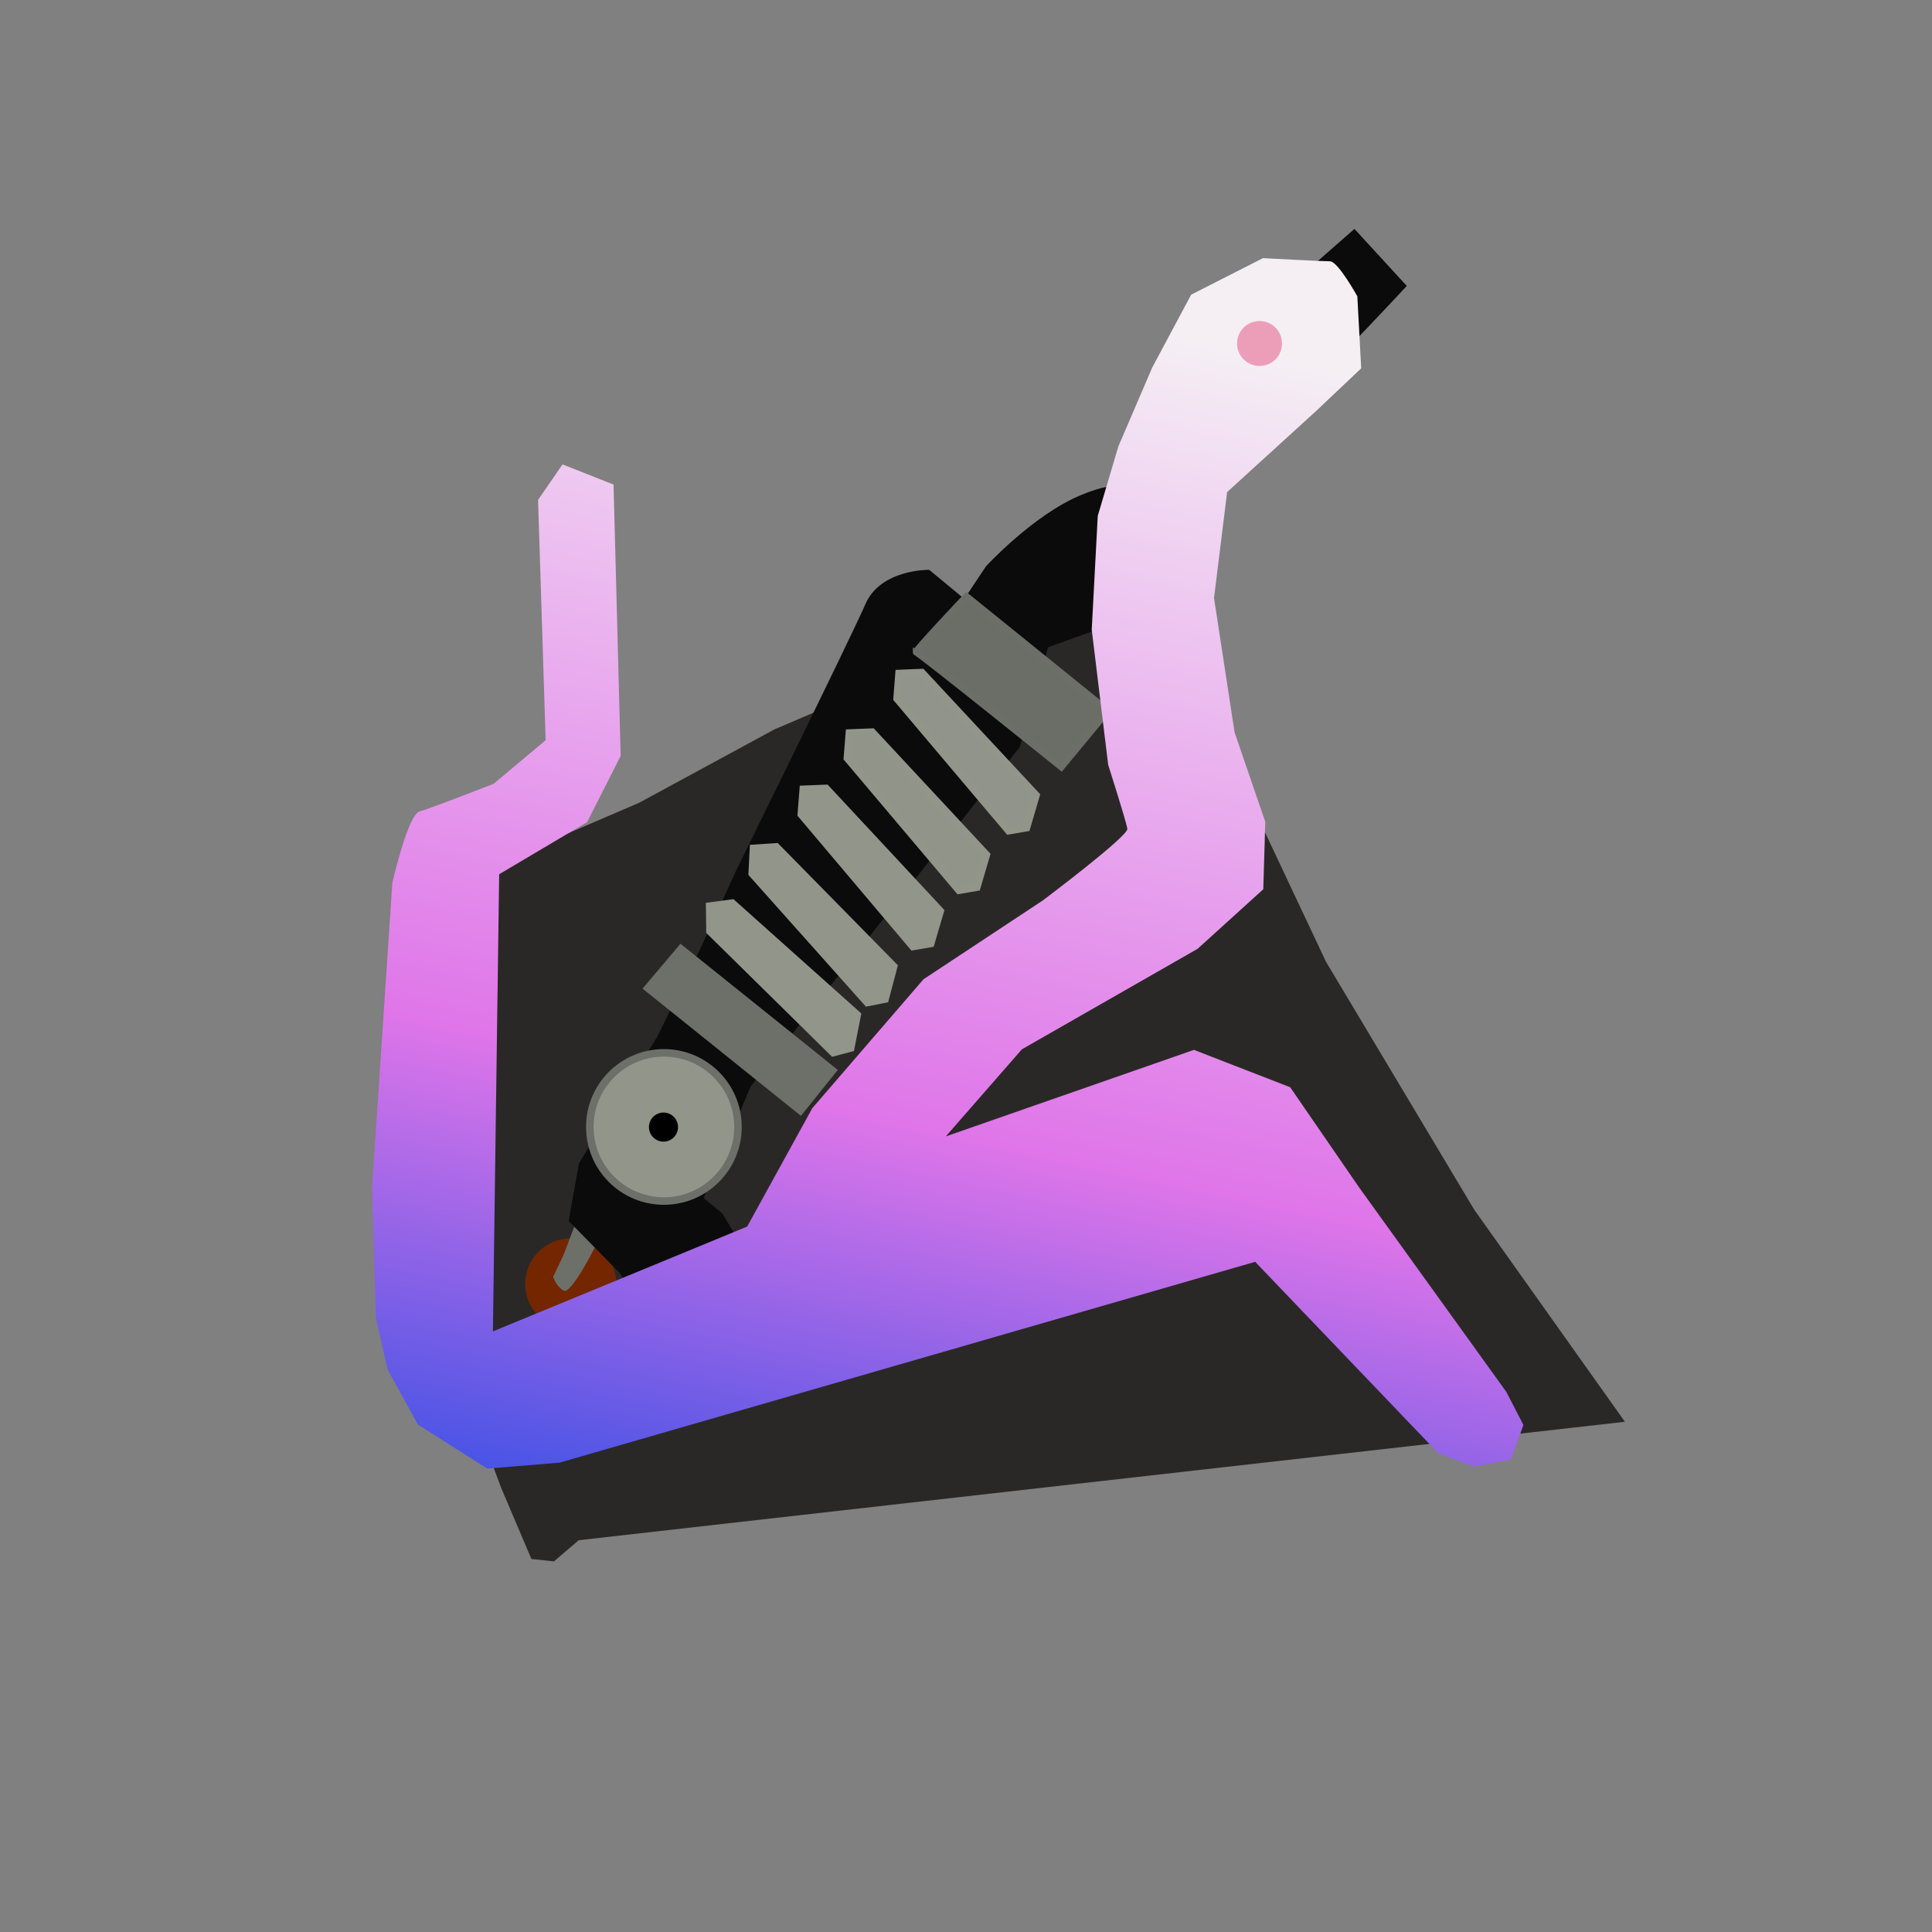 <?xml version="1.0" encoding="UTF-8" standalone="no"?>
<!-- Created with Inkscape (http://www.inkscape.org/) -->

<svg
   width="256"
   height="256"
   viewBox="0 0 67.733 67.733"
   version="1.1"
   id="svg5"
   xml:space="preserve"
   sodipodi:docname="slosher.svg"
   inkscape:version="1.2.1 (9c6d41e410, 2022-07-14, custom)"
   xmlns:inkscape="http://www.inkscape.org/namespaces/inkscape"
   xmlns:sodipodi="http://sodipodi.sourceforge.net/DTD/sodipodi-0.dtd"
   xmlns:xlink="http://www.w3.org/1999/xlink"
   xmlns="http://www.w3.org/2000/svg"
   xmlns:svg="http://www.w3.org/2000/svg"><rect x="0" y="0" width="67.733" height="67.733" fill="#808080" stroke="none"/><sodipodi:namedview
     id="namedview7"
     pagecolor="#ffffff"
     bordercolor="#666666"
     borderopacity="1.0"
     inkscape:showpageshadow="2"
     inkscape:pageopacity="0.0"
     inkscape:pagecheckerboard="0"
     inkscape:deskcolor="#d1d1d1"
     inkscape:document-units="mm"
     showgrid="false"
     inkscape:zoom="1.5887865"
     inkscape:cx="85.914628"
     inkscape:cy="123.6793"
     inkscape:window-width="1916"
     inkscape:window-height="1036"
     inkscape:window-x="0"
     inkscape:window-y="20"
     inkscape:window-maximized="1"
     inkscape:current-layer="layer1" /><defs
     id="defs2"><linearGradient
       inkscape:collect="always"
       id="linearGradient5782"><stop
         style="stop-color:#f5eff4;stop-opacity:1;"
         offset="0"
         id="stop5778" /><stop
         style="stop-color:#df75e9;stop-opacity:1;"
         offset="0.637"
         id="stop8322" /><stop
         style="stop-color:#3850e5;stop-opacity:1;"
         offset="1"
         id="stop5780" /></linearGradient><linearGradient
       inkscape:collect="always"
       xlink:href="#linearGradient5782"
       id="linearGradient5784"
       x1="47.906"
       y1="154.321"
       x2="38.293"
       y2="198.975"
       gradientUnits="userSpaceOnUse"
       gradientTransform="translate(-11.155,-143.582)" /><clipPath
       clipPathUnits="userSpaceOnUse"
       id="clipPath45897"><use
         x="0"
         y="0"
         xlink:href="#g45893"
         id="use45899" /></clipPath></defs><g
     inkscape:label="Layer 1"
     inkscape:groupmode="layer"
     id="layer1"><path
       style="fill:#2a2827;fill-opacity:1;stroke:none;stroke-width:0.265px;stroke-linecap:butt;stroke-linejoin:miter;stroke-opacity:1"
       d="m 19.421,54.74 0.868,-0.742 36.678,-4.153 -5.288,-7.444 -5.191,-8.682 -3.567,-7.57 -1.583,-7.842 -4.994,3.331 -9.201,3.937 -4.738,2.57 -3.787,1.627 -2.329,0.918 0.525,5.353 -0.279,13.334 1.031,2.776 1.064,2.502 z"
       id="path1994" /><g
       id="g61958"
       transform="translate(-12.009,-142.213)"><circle
         style="fill:#742600;fill-opacity:1;fill-rule:evenodd;stroke:none;stroke-width:0.265;stroke-opacity:1"
         id="path58870"
         cx="32.019"
         cy="187.226"
         r="1.597" /><path
         style="fill:#6d6f69;fill-opacity:1;stroke:none;stroke-width:0.265px;stroke-linecap:butt;stroke-linejoin:miter;stroke-opacity:1"
         d="m 32.291,184.823 -0.528,1.393 -0.363,0.759 c 0,0 0.09,0.308 0.36,0.483 0.269,0.175 1.129,-1.569 1.129,-1.569 l 0.575,-0.965 z"
         id="path59907" /><path
         style="fill:#0b0b0b;fill-opacity:1;stroke:none;stroke-width:0.265px;stroke-linecap:butt;stroke-linejoin:miter;stroke-opacity:1"
         d="m 59.494,150.238 -2.821,2.471 -3.362,4.145 -2.041,2.721 c 0,0 0.283,-0.689 -1.376,0 -1.659,0.689 -3.315,2.488 -3.315,2.488 l -0.763,1.145 -1.23,-1.018 c 0,0 -1.698,-0.031 -2.234,1.197 -0.536,1.228 -4.512,9.297 -4.512,9.297 l -1.314,2.862 -1.481,3.025 -1.284,2.028 -1.456,2.404 -0.361,2.015 1.823,1.856 0.681,1.377 3.876,-1.849 -0.993,-1.649 -0.656,-0.54 1.651,-3.911 4.3,-5.427 5.131,-6.463 0.996,-3.506 1.872,-0.675 c 0,0 5.726,-7.351 6.058,-7.351 0.332,0 4.646,-4.643 4.646,-4.643 z"
         id="path16171" /><path
         style="fill:#6b6d67;fill-opacity:1;stroke:#6c6e68;stroke-width:0.265px;stroke-linecap:butt;stroke-linejoin:miter;stroke-opacity:1"
         d="m 44.145,165.075 c 0.116,0.022 5.069,4.009 5.069,4.009 l 1.617,-1.953 -4.938,-3.991 c 0,0 -1.842,1.944 -1.748,1.935 z"
         id="path22637" /><path
         style="fill:#6d6f69;fill-opacity:1;stroke:#6d6f69;stroke-width:0.265px;stroke-linecap:butt;stroke-linejoin:miter;stroke-opacity:1"
         d="m 34.725,176.854 5.343,4.293 1.126,-1.404 -5.31,-4.26 z"
         id="path27817" /><path
         style="fill:#92958a;fill-opacity:1;stroke:#92958a;stroke-width:0.268px;stroke-linecap:butt;stroke-linejoin:miter;stroke-opacity:1"
         d="m 36.902,174.862 4.319,4.252 0.611,-0.162 0.228,-1.159 -4.38,-3.916 -0.789,0.104 z"
         id="path30132" /><path
         style="fill:#92958a;fill-opacity:1;stroke:#92958a;stroke-width:0.268px;stroke-linecap:butt;stroke-linejoin:miter;stroke-opacity:1"
         d="m 38.382,172.837 4.035,4.522 0.62,-0.123 0.302,-1.142 -4.118,-4.19 -0.794,0.053 z"
         id="path30132-3" /><path
         style="fill:#92958a;fill-opacity:1;stroke:#92958a;stroke-width:0.268px;stroke-linecap:butt;stroke-linejoin:miter;stroke-opacity:1"
         d="m 40.103,170.765 3.911,4.629 0.623,-0.106 0.333,-1.133 -4.003,-4.3 -0.795,0.032 z"
         id="path30132-6" /><path
         style="fill:#919489;fill-opacity:1;stroke:#92958a;stroke-width:0.268px;stroke-linecap:butt;stroke-linejoin:miter;stroke-opacity:1"
         d="m 41.719,168.792 3.911,4.629 0.623,-0.106 0.333,-1.133 -4.003,-4.3 -0.795,0.032 z"
         id="path30132-6-7" /><path
         style="fill:#91948a;fill-opacity:1;stroke:#92958a;stroke-width:0.268px;stroke-linecap:butt;stroke-linejoin:miter;stroke-opacity:1"
         d="m 43.461,166.705 3.911,4.629 0.623,-0.106 0.333,-1.133 -4.003,-4.3 -0.795,0.032 z"
         id="path30132-6-5" /><g
         id="g45905"
         transform="translate(-49.646,-0.535)"><circle
           style="fill:#92958a;fill-opacity:1;fill-rule:evenodd;stroke:#6d6f69;stroke-width:0.265;stroke-opacity:1"
           id="path41524"
           cx="84.93"
           cy="182.257"
           r="2.597" /><g
           id="g45895"
           clip-path="url(#clipPath45897)"
           style="fill:#000000;fill-opacity:1;fill-rule:evenodd;stroke:none;stroke-opacity:1"
           transform="translate(5.672,1.379)"><g
             inkscape:label="Clip"
             id="g45893"
             style="fill:#000000;fill-opacity:1;fill-rule:evenodd;stroke:none;stroke-opacity:1"><path
               id="path42252"
               style="fill:#000000;fill-opacity:1;stroke:none;stroke-width:0.265"
               d="m 79.754,180.883 a 0.51,0.51 0 0 1 -0.51,0.51 0.51,0.51 0 0 1 -0.51,-0.51 0.51,0.51 0 0 1 0.51,-0.51 0.51,0.51 0 0 1 0.51,0.51 z" /></g></g></g></g><path
       style="fill:url(#linearGradient5784);fill-opacity:1;stroke:none;stroke-width:0.265px;stroke-linecap:butt;stroke-linejoin:miter;stroke-opacity:1"
       d="m 13.176,46.207 0.41,1.802 1.066,1.934 2.43,1.543 2.535,-0.208 24.387,-7.041 6.411,6.701 1.243,0.477 1.312,-0.244 0.439,-1.214 -0.601,-1.162 -5.168,-7.178 -2.408,-3.5 -3.374,-1.31 -8.7,3.034 2.667,-3.053 6.162,-3.525 2.302,-2.088 0.07,-2.361 -1.076,-3.138 -0.721,-4.71 0.459,-3.714 3.137,-2.859 1.564,-1.48 -0.136,-2.525 c 0,0 -0.678,-1.227 -0.957,-1.227 -0.279,0 -2.35,-0.111 -2.35,-0.111 l -2.518,1.28 -1.366,2.556 -1.187,2.765 -0.722,2.434 -0.211,3.991 0.576,4.735 c 0,0 0.631,1.983 0.673,2.242 0.042,0.258 -2.969,2.518 -2.969,2.518 l -4.179,2.761 -3.896,4.517 -2.285,4.152 -8.914,3.676 0.219,-16.027 3.083,-1.828 1.177,-2.321 -0.25,-9.513 -1.788,-0.707 -0.858,1.244 0.266,8.425 -1.818,1.525 c 0,0 -2.182,0.858 -2.599,0.971 -0.417,0.113 -0.958,2.51 -0.958,2.51 l -0.714,10.735 z"
       id="path3639" /><circle
       style="fill:#ec9eb8;fill-opacity:1;stroke:none;stroke-width:0.265"
       id="path9342"
       cx="44.158"
       cy="12.042"
       r="0.788" /></g></svg>
